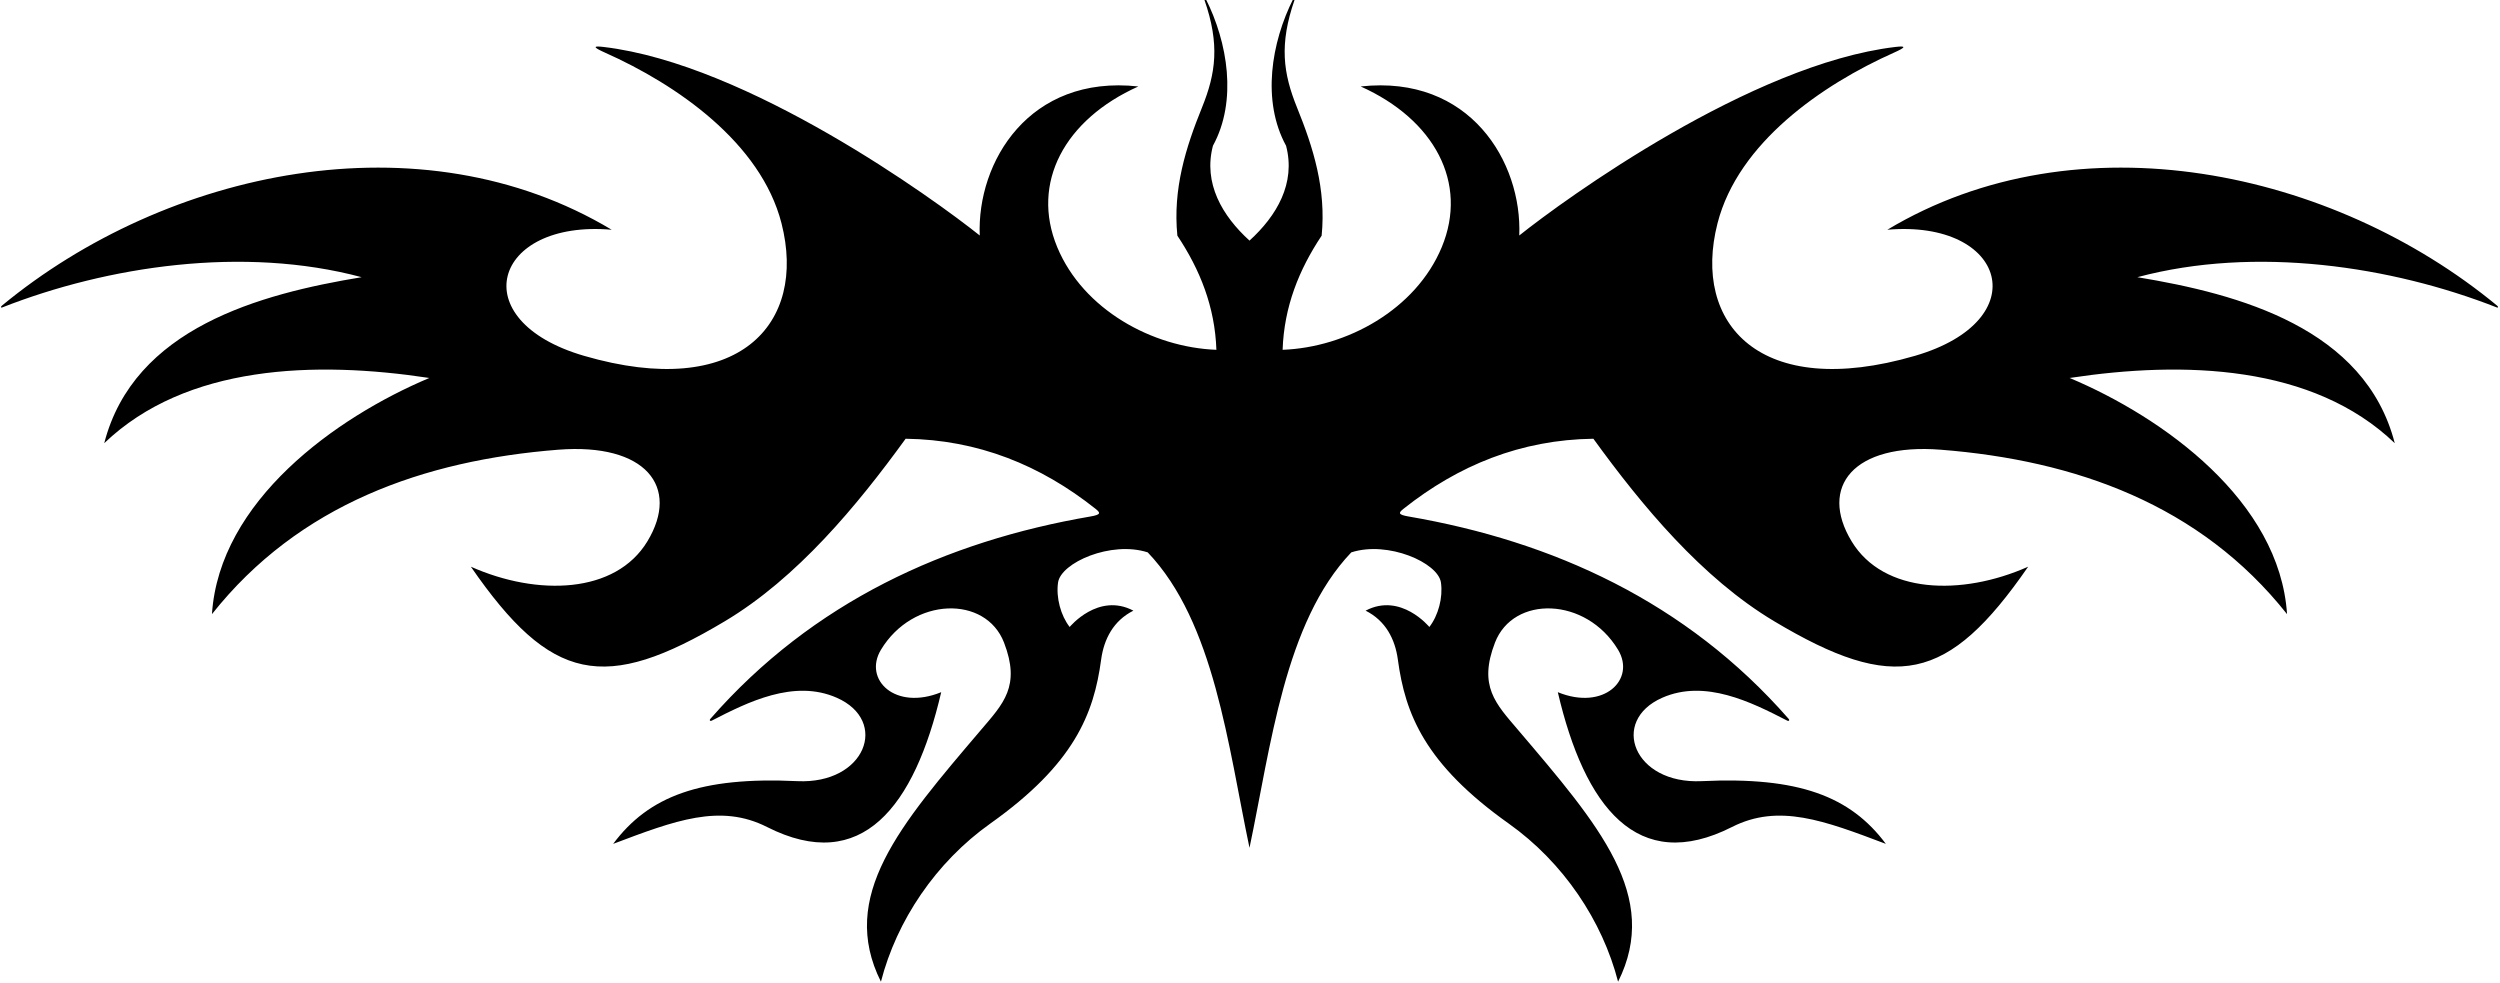 <?xml version="1.0" encoding="UTF-8"?>
<svg xmlns="http://www.w3.org/2000/svg" xmlns:xlink="http://www.w3.org/1999/xlink" width="506pt" height="199pt" viewBox="0 0 506 199" version="1.1">
<g id="surface1">
<path style=" stroke:none;fill-rule:nonzero;fill:rgb(0%,0%,0%);fill-opacity:1;" d="M 505.344 62.223 C 484.07 53.871 456.539 49.695 432.602 56.102 C 453.199 59.5 478.699 66.398 484.699 89.699 C 468.102 73.801 442 73 418.898 76.5 C 437.898 84.5 461.398 101.402 462.898 124.301 C 445.301 102.09 419.996 93.164 392.824 91.023 C 375.113 89.629 368.09 98.535 374.77 109.57 C 381.199 120.191 396.973 120.711 410.5 114.699 C 394.27 138.184 383.465 140.297 359.09 125.738 C 344.457 117 332.32 102.348 322.5 88.801 C 307.84 88.996 295.184 94.156 284.07 102.98 C 283.051 103.789 282.902 104.16 285.062 104.531 C 314.297 109.551 341.293 121.797 362.012 145.488 C 362.277 145.789 362.078 146.027 361.707 145.84 C 354.461 142.113 345.09 137.414 336.441 141.223 C 325.781 145.922 330.641 158.758 344.414 158.105 C 364.039 157.172 374.5 161.152 381.699 170.801 C 369.191 166.074 360.023 162.586 350.562 167.379 C 331.367 177.105 320.715 163.277 315.301 140.098 C 324.617 143.91 331.129 137.531 327.492 131.504 C 321.012 120.773 306.301 120.449 302.59 130.051 C 299.176 138.875 302.723 142.414 307.258 147.742 C 323.703 167.066 336.145 181.414 327.5 198.699 C 324.32 186.355 316.422 174.539 305.352 166.68 C 288.371 154.625 284.406 144.488 282.926 133.5 C 282.371 129.371 280.457 125.629 276.398 123.598 C 283.516 119.844 289.301 126.902 289.301 126.902 C 291.094 124.594 292.086 120.973 291.648 117.906 C 291.078 113.891 280.922 109.406 273.5 111.801 C 260.004 125.938 257.219 151.098 252.898 171.602 C 248.582 151.098 245.797 125.938 232.301 111.801 C 224.879 109.406 214.723 113.891 214.148 117.906 C 213.715 120.973 214.703 124.594 216.5 126.902 C 216.5 126.902 222.285 119.844 229.398 123.598 C 225.344 125.629 223.43 129.371 222.871 133.5 C 221.395 144.488 217.43 154.625 200.449 166.68 C 189.379 174.539 181.48 186.355 178.301 198.699 C 169.656 181.414 182.098 167.066 198.543 147.742 C 203.078 142.414 206.621 138.875 203.211 130.051 C 199.496 120.449 184.789 120.773 178.309 131.504 C 174.672 137.531 181.184 143.91 190.5 140.098 C 185.086 163.277 174.43 177.105 155.234 167.379 C 145.773 162.586 136.605 166.074 124.102 170.801 C 131.301 161.152 141.762 157.172 161.387 158.105 C 175.16 158.758 180.02 145.922 169.359 141.223 C 160.711 137.414 151.34 142.113 144.094 145.84 C 143.723 146.027 143.523 145.789 143.789 145.488 C 164.508 121.797 191.504 109.551 220.738 104.531 C 222.895 104.16 222.75 103.789 221.73 102.98 C 210.617 94.156 197.961 88.996 183.301 88.801 C 173.48 102.348 161.344 117 146.711 125.738 C 122.336 140.297 111.527 138.184 95.301 114.699 C 108.824 120.711 124.602 120.191 131.031 109.57 C 137.711 98.535 130.684 89.629 112.977 91.023 C 85.801 93.164 60.496 102.09 42.898 124.301 C 44.398 101.402 67.898 84.5 86.898 76.5 C 63.801 73 37.699 73.801 21.098 89.699 C 27.098 66.398 52.598 59.5 73.199 56.102 C 49.258 49.695 21.727 53.871 0.457 62.223 C 0.137 62.348 0.098 62.098 0.398 61.852 C 33.633 34.395 85.148 23.309 123.801 46.5 C 99.793 44.41 93.582 64.848 118.211 72.02 C 149.531 81.141 163.395 65.547 158.172 45.18 C 153.992 28.875 136.98 17.125 122.469 10.66 C 119.879 9.504 120.074 9.258 122.133 9.5 C 151.359 12.949 189.09 40.301 198.301 47.664 C 197.699 32.805 208.285 15.066 230.398 17.5 C 215.5 24.18 208.57 36.992 213.984 50.027 C 219.227 62.645 233.215 70.32 246.199 70.801 C 245.898 62.102 242.898 54.602 238.301 47.699 C 237.355 38.254 240.004 29.859 243.273 21.789 C 246.102 14.805 246.902 8.973 243.777 -0.023 C 243.539 -0.719 243.727 -0.863 244.02 -0.277 C 248.492 8.582 250.469 20.402 245.5 29.5 C 243.5 37.102 247.398 43.699 252.898 48.699 C 258.398 43.699 262.301 37.102 260.301 29.5 C 255.328 20.402 257.309 8.582 261.777 -0.277 C 262.074 -0.863 262.262 -0.719 262.02 -0.023 C 258.898 8.973 259.699 14.805 262.527 21.789 C 265.797 29.859 268.445 38.254 267.5 47.699 C 262.898 54.602 259.898 62.102 259.602 70.801 C 272.586 70.32 286.57 62.645 291.812 50.027 C 297.23 36.992 290.301 24.18 275.398 17.5 C 297.516 15.066 308.102 32.805 307.5 47.664 C 316.711 40.301 354.441 12.949 383.664 9.5 C 385.727 9.258 385.922 9.504 383.328 10.66 C 368.82 17.125 351.809 28.875 347.629 45.18 C 342.402 65.547 356.27 81.141 387.59 72.02 C 412.219 64.848 406.008 44.41 382 46.5 C 420.648 23.309 472.164 34.395 505.402 61.852 C 505.703 62.098 505.664 62.348 505.344 62.223 "/>
</g>
</svg>
